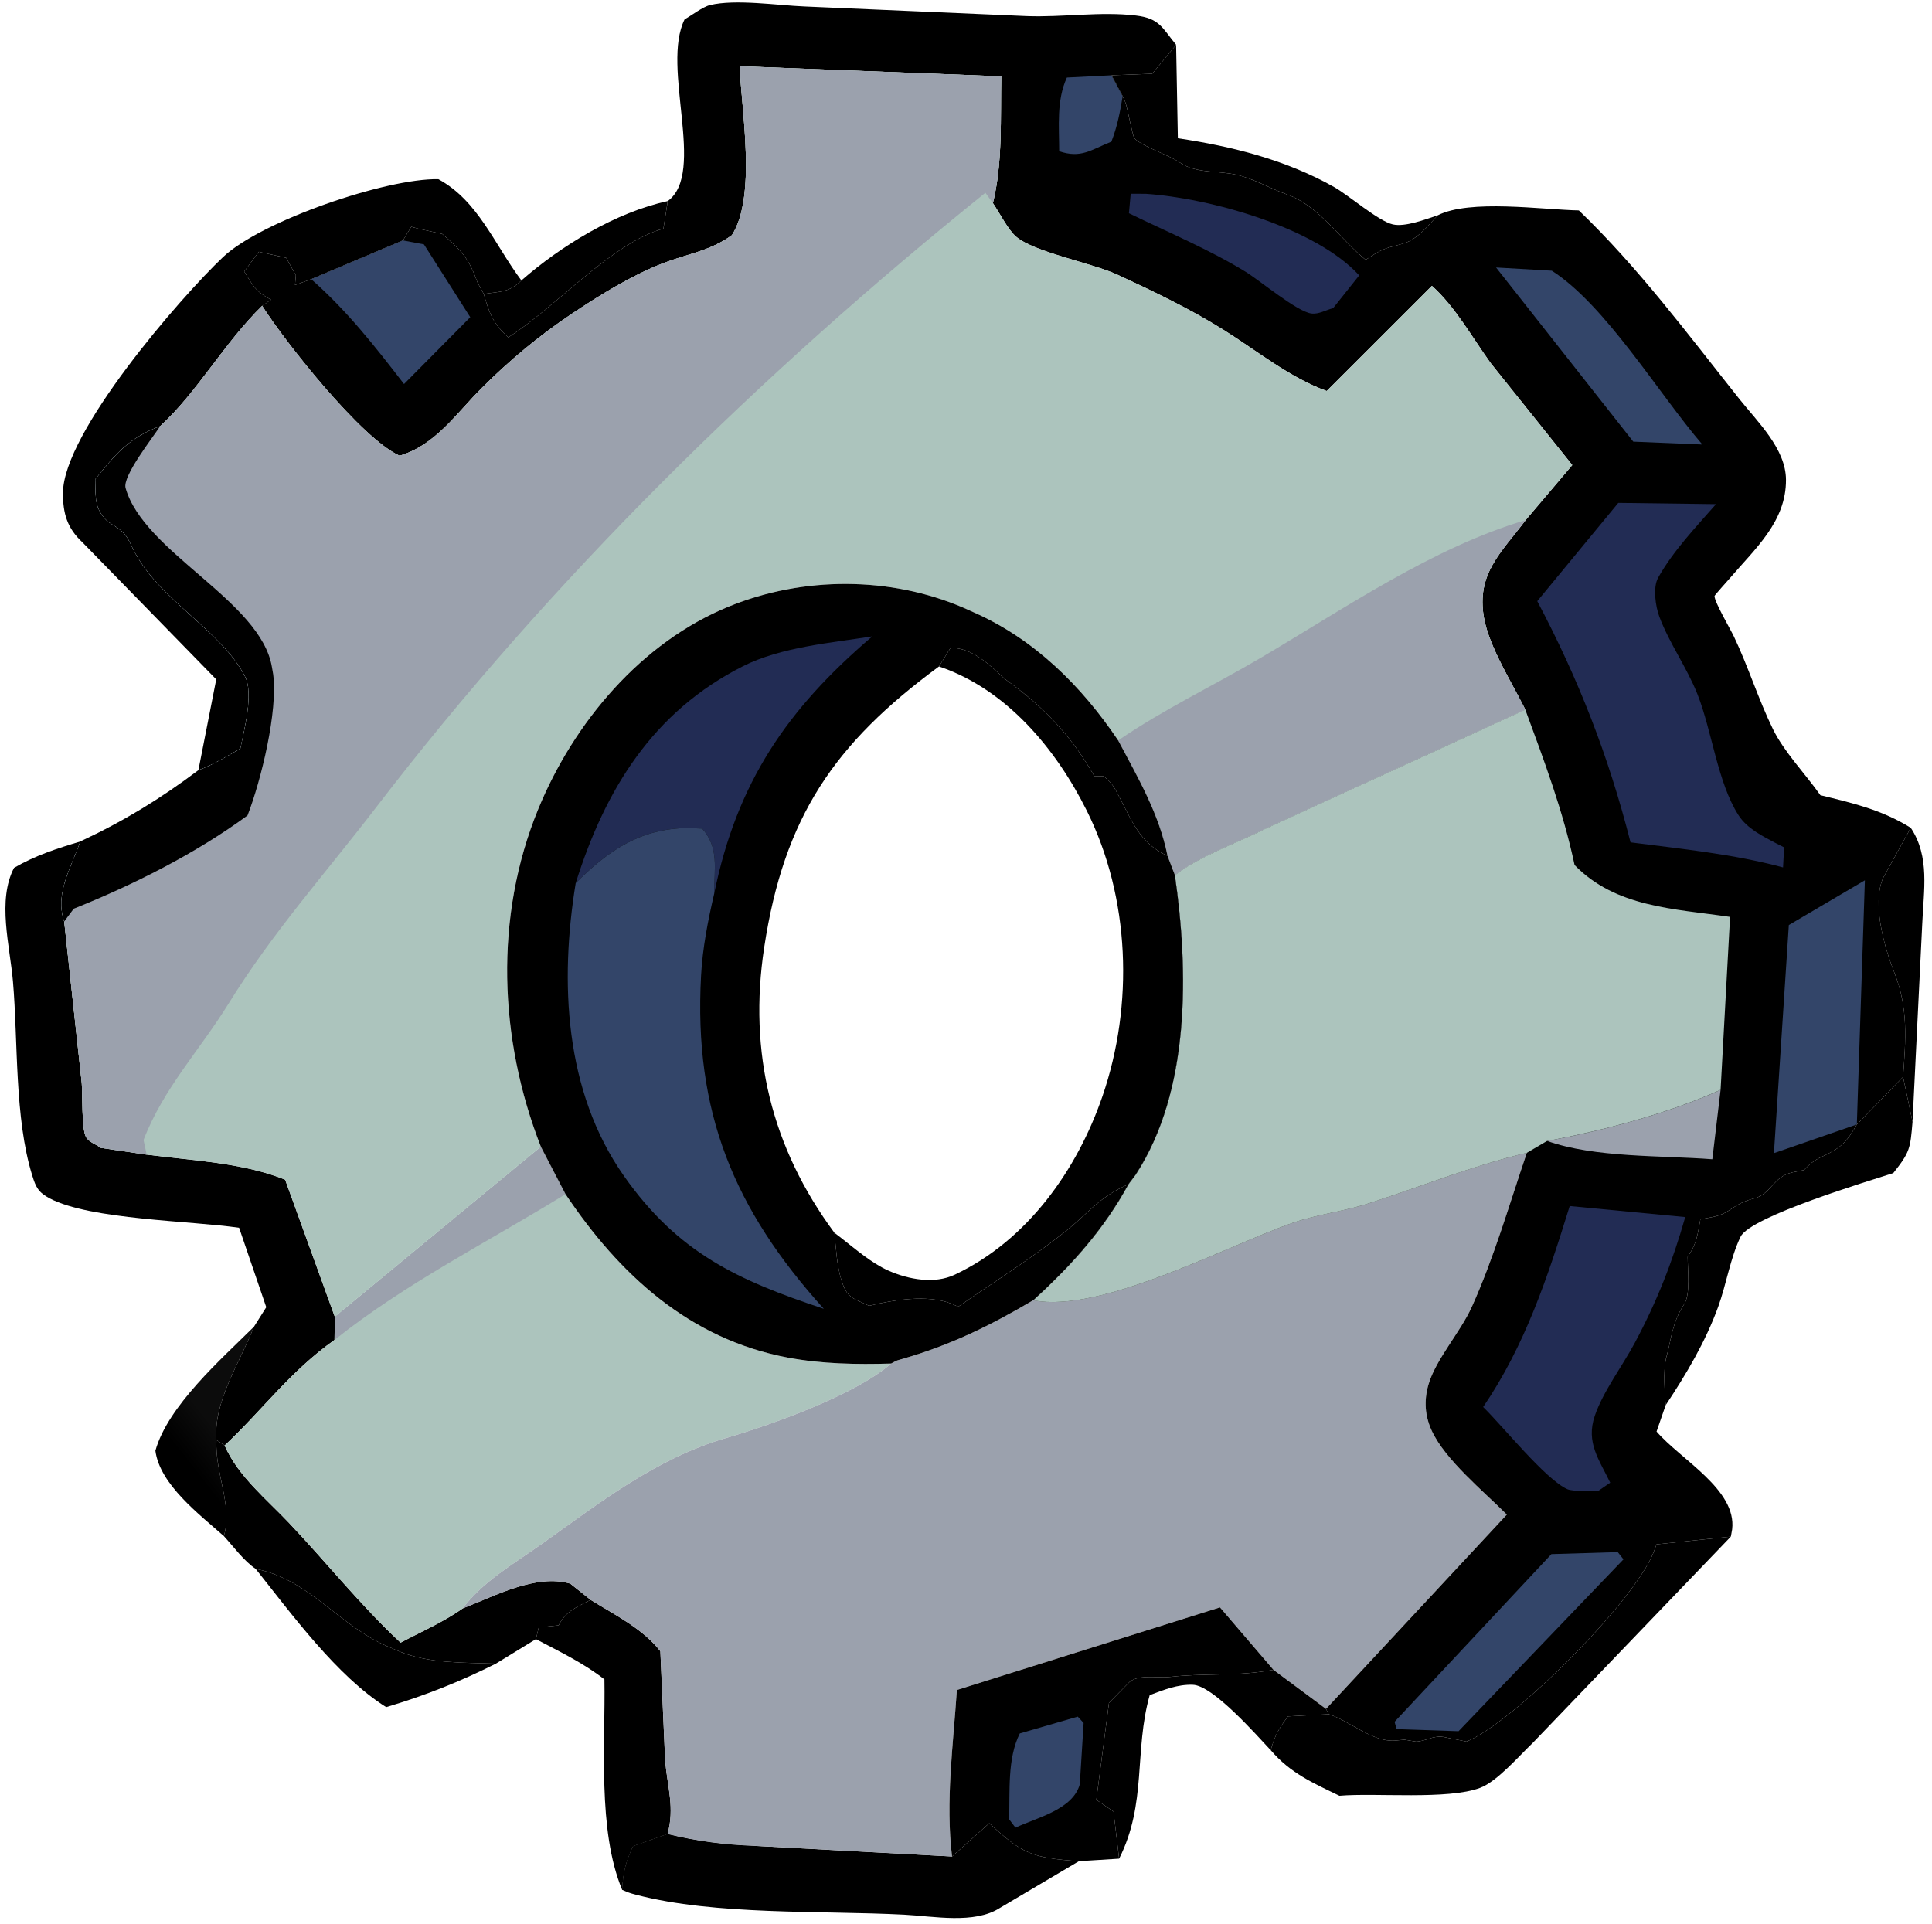 <svg width="249" height="248" viewBox="0 0 249 248" fill="none" xmlns="http://www.w3.org/2000/svg">
<path d="M246.265 106.707C248.747 110.43 247.921 114.767 247.744 119.059L246.49 144.602L245.272 138.819C245.611 134.015 245.961 129.984 244.17 125.429C242.898 122.193 241.225 116.55 242.691 113.179L246.265 106.707Z" fill="black"/>
<path d="M32.728 171.019C30.906 175.686 27.484 180.688 27.894 185.606C27.695 189.98 30.028 194.071 28.851 198.001C25.674 195.177 20.604 191.364 20.027 187C21.634 181.227 28.486 175.226 32.728 171.019Z" fill="url(#paint0_linear_1_249)"/>
<path d="M32.948 202.222C40.141 203.665 43.75 209.777 50.5 212.45L51.447 212.861C55.294 214.45 59.801 214.295 63.911 214.443C59.241 216.784 54.782 218.558 49.775 220.048C43.446 216.084 37.578 208.034 32.948 202.222Z" fill="black"/>
<path d="M239.314 144.944L245.272 138.819L246.49 144.602C246.205 148.058 246.152 148.52 244.007 151.213C240.897 152.223 225.601 156.802 224.331 159.412C223.022 162.103 222.485 165.569 221.45 168.423C219.801 172.97 217.334 177.117 214.673 181.13C214.559 179.142 214.326 177.085 214.716 175.12L215.005 174.005C215.472 171.84 215.809 169.992 217.067 168.099C217.892 166.858 217.507 163.606 217.51 162C218.3 160.85 218.627 159.975 218.885 158.623L219.149 157.168C220.486 156.914 221.691 156.809 222.834 156.028C223.987 155.241 224.709 154.834 226.094 154.474C228.31 153.898 228.478 151.702 230.995 151.12L232.5 150.821C233.21 150.073 233.795 149.57 234.741 149.138C237.165 148.032 237.998 147.271 239.314 144.944Z" fill="black"/>
<path d="M69.068 211.282L69.438 209.763L72 209.51C72.878 207.681 74.413 207.114 76.123 206.225C79.233 208.157 82.835 209.926 85.109 212.842L85.73 227C86.023 230.346 86.974 233.049 86.037 236.408L81.591 237.979C80.642 240.039 80.325 241.333 80.186 243.597C76.98 235.912 78.043 224.742 77.899 216.471C75.193 214.354 72.095 212.881 69.068 211.282Z" fill="black"/>
<path d="M27.894 185.606L28.952 186.324C30.692 190.314 34.342 193.225 37.297 196.353C42.096 201.436 46.516 206.967 51.625 211.737C54.269 210.339 57.212 209.058 59.636 207.32C63.843 205.704 69.056 202.845 73.5 204.131L76.123 206.225C74.413 207.114 72.878 207.681 72 209.51L69.438 209.763L69.068 211.282L63.911 214.443C59.801 214.295 55.294 214.45 51.447 212.861L50.5 212.45C43.75 209.777 40.141 203.665 32.948 202.222C31.437 201.218 30.093 199.35 28.851 198.001C30.028 194.071 27.695 189.98 27.894 185.606Z" fill="black"/>
<path d="M171.253 220.959C173.957 221.82 176.833 224.545 179.741 224.365L181 224.245L182.5 224.49C183.788 224.448 184.592 223.699 186.031 223.888L187 224.086L188.125 224.305L189 224.49C194.959 222.105 210.563 206.525 213.093 200.15L213.5 199.065L223.077 198.066L197.521 224.681C195.82 226.295 192.953 229.631 190.768 230.451C186.577 232.026 177.357 231.07 172.625 231.472C169.191 229.808 166.315 228.565 163.777 225.6C164.263 223.769 164.855 222.74 166.005 221.239L171.253 220.959Z" fill="black"/>
<path d="M122.702 239.298L127.5 235.012C131.753 238.955 133.012 239.491 139.054 239.905L128.862 245.933C125.566 248.047 120.358 246.996 116.525 246.799C105.848 246.248 92.195 246.897 82.022 244.242C81.027 243.982 80.994 243.94 80.186 243.597C80.325 241.333 80.642 240.039 81.591 237.979L86.037 236.408C89.925 237.351 93.332 237.786 97.314 237.932L122.702 239.298Z" fill="black"/>
<path d="M86.037 236.408C89.925 237.351 93.332 237.786 97.314 237.932C93.634 239.695 90.274 240.933 86.168 241.168L85.257 241.886C83.752 243.011 81.988 243.254 80.186 243.597C80.325 241.333 80.642 240.039 81.591 237.979L86.037 236.408Z" fill="black"/>
<path d="M25.569 99.283L27.869 87.572L10.649 69.933C8.645 68.069 8.105 66.187 8.116 63.533C8.145 55.753 23.213 38.381 28.748 33.138C33.666 28.479 49.759 22.966 56.5 23.099C61.629 25.894 63.691 31.458 67.197 36.152C65.594 37.724 64.53 37.555 62.351 37.895L61.558 36.444C60.408 33.302 59.598 32.404 56.993 30.156L53.878 29.469L53.005 29.233L51.934 30.991L40.109 35.99L38.023 36.739L38.127 35.5L36.892 33.239L33.358 32.456L31.475 35C32.657 36.897 32.911 37.554 34.93 38.633L33.786 39.431C28.975 44.111 25.394 50.601 20.636 54.937C16.613 56.45 14.861 58.557 12.282 61.786C12.367 64.015 12.079 65.525 13.891 67.219L15.017 67.949C16.291 68.794 16.515 69.454 17.174 70.795C20.36 77.276 28.644 81.294 31.614 87.254C32.717 89.468 31.441 94.225 30.982 96.5C29.214 97.504 27.484 98.583 25.569 99.283Z" fill="black"/>
<path d="M32.728 171.019L34.317 168.5L30.819 158.263C24.691 157.351 11.672 157.238 6.412 154.477C4.928 153.698 4.619 153.02 4.158 151.534C1.85 144.095 2.341 134.32 1.669 126.5C1.272 121.877 -0.378 116.06 1.809 111.862C4.593 110.254 7.299 109.384 10.356 108.465C9.11 111.984 7.069 115.181 8.274 118.775L10.536 139.603C10.646 141.026 10.506 145.391 11.056 146.5C11.416 147.226 12.352 147.474 13 147.961L18.903 148.834C24.719 149.592 31.308 149.858 36.75 152.065L43.149 169.731L43.116 172.715C37.37 176.789 33.926 181.655 28.952 186.324L27.894 185.606C27.484 180.688 30.906 175.686 32.728 171.019Z" fill="black"/>
<path d="M69.706 147.811L72.885 153.928C79.82 164.299 88.869 172.616 101.531 174.993C105.917 175.817 110.397 175.892 114.843 175.763C110.216 179.826 99.43 183.656 93.49 185.386C84.502 188.003 77.156 193.809 69.67 199.12C66.206 201.577 62.177 203.898 59.636 207.32C57.212 209.058 54.269 210.339 51.625 211.737C46.516 206.967 42.096 201.436 37.297 196.353C34.342 193.225 30.692 190.314 28.952 186.324C33.926 181.655 37.37 176.789 43.116 172.715L43.149 169.731L69.706 147.811Z" fill="#ACC4BD"/>
<path d="M69.706 147.811L72.885 153.928C62.937 160.061 52.249 165.425 43.116 172.715L43.149 169.731L69.706 147.811Z" fill="#9BA1AD"/>
<path d="M133.155 167.608C141.912 169.363 158.296 160.489 166.687 157.603C169.8 156.532 173.2 156.146 176.374 155.128C183.261 152.917 189.712 150.277 196.777 148.602C194.542 155.18 192.545 162.132 189.687 168.459C188.21 171.73 185.022 175.243 184.094 178.5C183.511 180.547 183.641 182.485 184.513 184.393C186.245 188.179 191.226 192.241 194.202 195.231L170.9 220.276L171.253 220.959L166.005 221.239C164.855 222.74 164.263 223.769 163.777 225.6C161.802 223.502 156.318 217.249 153.728 217.166C151.741 217.103 150.005 217.821 148.175 218.5C146.139 225.739 147.838 232.44 144.235 239.581L139.054 239.905C133.012 239.491 131.753 238.955 127.5 235.012L122.702 239.298L97.314 237.932C93.332 237.786 89.925 237.351 86.037 236.408C86.974 233.049 86.023 230.346 85.73 227L85.109 212.842C82.835 209.926 79.233 208.157 76.123 206.225L73.5 204.131C69.056 202.845 63.843 205.704 59.636 207.32C62.177 203.898 66.206 201.577 69.67 199.12C77.156 193.809 84.502 188.003 93.49 185.386C99.43 183.656 110.216 179.826 114.843 175.763C115.711 175.312 115.352 175.442 116.255 175.182C122.525 173.375 127.539 170.918 133.155 167.608ZM122.702 239.298L127.5 235.012C131.753 238.955 133.012 239.491 139.054 239.905L144.235 239.581C147.838 232.44 146.139 225.739 148.175 218.5C150.005 217.821 151.741 217.103 153.728 217.166C156.318 217.249 161.802 223.502 163.777 225.6C164.263 223.769 164.855 222.74 166.005 221.239L171.253 220.959L170.9 220.276L164.128 215.241L157.232 207.19L123.325 217.841C122.853 224.864 121.84 232.299 122.702 239.298Z" fill="#9BA1AD"/>
<path d="M122.702 239.298C121.84 232.299 122.853 224.864 123.325 217.841L157.232 207.19L164.128 215.241L170.9 220.276L171.253 220.959L166.005 221.239C164.855 222.74 164.263 223.769 163.777 225.6C161.802 223.502 156.318 217.249 153.728 217.166C151.741 217.103 150.005 217.821 148.175 218.5C146.139 225.739 147.838 232.44 144.235 239.581L139.054 239.905C133.012 239.491 131.753 238.955 127.5 235.012L122.702 239.298ZM164.128 215.241L163.108 215.406C158.942 216.048 154.954 215.675 150.843 216.149C149.061 216.354 146.481 215.704 145.356 217.027L142.928 219.5L141.297 231.995L143.51 233.5L144.235 239.581C147.838 232.44 146.139 225.739 148.175 218.5C150.005 217.821 151.741 217.103 153.728 217.166C156.318 217.249 161.802 223.502 163.777 225.6C164.263 223.769 164.855 222.74 166.005 221.239L171.253 220.959L170.9 220.276L164.128 215.241Z" fill="black"/>
<path d="M138.902 221.272L139.659 222.086L139.166 230C138.258 233.242 133.739 234.253 130.873 235.583L130.053 234.5C130.177 230.928 129.806 226.674 131.433 223.437L138.902 221.272Z" fill="#334569"/>
<path d="M164.128 215.241L170.9 220.276L171.253 220.959L166.005 221.239C164.855 222.74 164.263 223.769 163.777 225.6C161.802 223.502 156.318 217.249 153.728 217.166C151.741 217.103 150.005 217.821 148.175 218.5C146.139 225.739 147.838 232.44 144.235 239.581L143.51 233.5L141.297 231.995L142.928 219.5L145.356 217.027C146.481 215.704 149.061 216.354 150.843 216.149C154.954 215.675 158.942 216.048 163.108 215.406L164.128 215.241Z" fill="black"/>
<path d="M86.058 25.922C91.057 22.278 85.165 8.643 88.233 2.5C89.114 2.004 90.577 0.883 91.5 0.66C94.808 -0.14 100.275 0.705 103.703 0.838L132.283 2.078C136.92 2.257 141.841 1.458 146.404 2.007C149.439 2.372 149.768 3.571 151.579 5.778L151.804 17.826C158.788 18.866 165.778 20.618 171.97 24.128C173.845 25.191 177.648 28.495 179.5 28.926C181.095 29.298 183.739 28.263 185.301 27.754C189.432 25.657 198.705 27.026 203.487 27.125C211.155 34.485 217.548 43.098 224.153 51.407C226.524 54.388 230.161 57.841 230.181 61.837C230.209 67.228 226.236 70.686 222.898 74.586C222.766 74.74 220.973 76.735 220.971 76.825C220.951 77.57 222.998 81.057 223.466 82.038C225.326 85.942 226.63 90.16 228.5 93.984C229.947 96.941 232.7 99.776 234.616 102.5C238.834 103.528 242.537 104.383 246.265 106.707L242.691 113.179C241.225 116.55 242.898 122.193 244.17 125.429C245.961 129.984 245.611 134.015 245.272 138.819L239.314 144.944C237.998 147.271 237.165 148.032 234.741 149.138C233.795 149.57 233.21 150.073 232.5 150.821L230.995 151.12C228.478 151.702 228.31 153.898 226.094 154.474C224.709 154.834 223.987 155.241 222.834 156.028C221.691 156.809 220.486 156.914 219.149 157.168L218.885 158.623C218.627 159.975 218.3 160.85 217.51 162C217.507 163.606 217.892 166.858 217.067 168.099C215.809 169.992 215.472 171.84 215.005 174.005L214.716 175.12C214.326 177.085 214.559 179.142 214.673 181.13L213.5 184.525C216.662 188.187 223.845 192.003 223.244 197.131L223.077 198.066L213.5 199.065L213.093 200.15C210.563 206.525 194.959 222.105 189 224.49L188.125 224.305L187 224.086L186.031 223.888C184.592 223.699 183.788 224.448 182.5 224.49L181 224.245L179.741 224.365C176.833 224.545 173.957 221.82 171.253 220.959L170.9 220.276L194.202 195.231C191.226 192.241 186.245 188.179 184.513 184.393C183.641 182.485 183.511 180.547 184.094 178.5C185.022 175.243 188.21 171.73 189.687 168.459C192.545 162.132 194.542 155.18 196.777 148.602C189.712 150.277 183.261 152.917 176.374 155.128C173.2 156.146 169.8 156.532 166.687 157.603C158.296 160.489 141.912 169.363 133.155 167.608C138.057 163.159 142.265 158.479 145.445 152.641L146.311 151.5C153.459 140.649 153.194 125.072 151.421 112.805C154.62 110.331 159.28 108.706 162.957 106.882L196.584 91.47C194.859 88.014 191.895 83.339 191.246 79.608C190.258 73.93 193.472 71.232 196.624 67.046L202.639 59.947L192.133 46.822C189.781 43.569 187.528 39.493 184.548 36.848L170.989 50.399C166.187 48.656 162.017 45.225 157.696 42.521C153.337 39.792 148.675 37.562 144.011 35.406C140.734 33.891 133.286 32.518 130.947 30.5C129.899 29.596 128.793 27.381 127.966 26.182C129.241 20.976 128.935 15.191 129.036 9.844L95.327 8.541C95.59 14.456 97.512 25.38 94.327 30.32C91.506 32.364 88.64 32.71 85.5 33.918C81.422 35.486 77.288 38.05 73.667 40.472C69.492 43.264 65.659 46.456 62.108 50.003C58.735 53.371 56.108 57.39 51.5 58.747C46.613 56.557 36.878 44.27 33.786 39.431L34.93 38.633C32.911 37.554 32.657 36.897 31.475 35L33.358 32.456L36.892 33.239L38.127 35.5L38.023 36.739L40.109 35.99L51.934 30.991L53.005 29.233L53.878 29.469L56.993 30.156C59.598 32.404 60.408 33.302 61.558 36.444L62.351 37.895C64.53 37.555 65.594 37.724 67.197 36.152C72.33 31.663 79.358 27.367 86.058 25.922ZM143.253 9.709L144.693 12.399L145.058 13.241C145.295 13.852 145.98 17.597 146.205 17.831C147.26 18.926 150.621 19.952 152.114 20.985C154.15 22.395 157.125 21.972 159.5 22.561C161.734 23.114 163.773 24.332 165.939 25.095C169.905 26.494 172.768 30.832 176 33.49L177.256 32.693C178.608 31.854 179.532 31.808 180.995 31.35C182.703 30.815 184.111 29.023 185.301 27.754C183.739 28.263 181.095 29.298 179.5 28.926C177.648 28.495 173.845 25.191 171.97 24.128C165.778 20.618 158.788 18.866 151.804 17.826L151.579 5.778L148.5 9.51L143.253 9.709ZM67.197 36.152C65.594 37.724 64.53 37.555 62.351 37.895C63.059 40.404 63.562 41.71 65.5 43.49C71.516 39.688 78.333 31.853 84.904 29.648L85.5 29.49L86.058 25.922C79.358 27.367 72.33 31.663 67.197 36.152Z" fill="black"/>
<path d="M144.693 12.399C144.353 14.457 144.005 16.305 143.238 18.263C140.529 19.35 139.338 20.443 136.51 19.5C136.508 16.305 136.142 12.957 137.5 10L143.253 9.709L144.693 12.399Z" fill="#334569"/>
<path d="M199.392 147.069C206.706 145.72 214.999 143.521 221.753 140.481L220.688 149.43C214.14 148.927 205.52 149.253 199.392 147.069Z" fill="#9BA1AD"/>
<path d="M67.197 36.152C72.33 31.663 79.358 27.367 86.058 25.922L85.5 29.49L84.904 29.648C78.333 31.853 71.516 39.688 65.5 43.49C63.562 41.71 63.059 40.404 62.351 37.895C64.53 37.555 65.594 37.724 67.197 36.152Z" fill="black"/>
<path d="M145.726 24.979L147.665 24.985C155.902 25.531 169.542 29.318 175.176 35.5L171.814 39.726C170.876 39.954 169.956 40.543 169 40.41C167.127 40.15 162.378 36.162 160.507 35.016C155.805 32.135 150.463 29.913 145.5 27.49L145.726 24.979Z" fill="#222C54"/>
<path d="M51.934 30.991L54.637 31.5L60.608 40.889L52.072 49.503C48.325 44.644 44.73 40.05 40.109 35.99L51.934 30.991Z" fill="#334569"/>
<path d="M192.815 34.481L200 34.895C206.925 39.323 213.841 50.839 219.402 57.298L210.5 56.929L192.815 34.481Z" fill="#334569"/>
<path d="M143.253 9.709L148.5 9.51L151.579 5.778L151.804 17.826C158.788 18.866 165.778 20.618 171.97 24.128C173.845 25.191 177.648 28.495 179.5 28.926C181.095 29.298 183.739 28.263 185.301 27.754C184.111 29.023 182.703 30.815 180.995 31.35C179.532 31.808 178.608 31.854 177.256 32.693L176 33.49C172.768 30.832 169.905 26.494 165.939 25.095C163.773 24.332 161.734 23.114 159.5 22.561C157.125 21.972 154.15 22.395 152.114 20.985C150.621 19.952 147.26 18.926 146.205 17.831C145.98 17.597 145.295 13.852 145.058 13.241L144.693 12.399L143.253 9.709Z" fill="black"/>
<path d="M199.949 200.325L208.5 200.066L209.237 201L187.981 223.15L180 222.885L179.736 221.941L199.949 200.325Z" fill="#334569"/>
<path d="M230.548 119.237L240.35 113.469L239.314 144.944L228.627 148.643L230.548 119.237Z" fill="#334569"/>
<path d="M202.306 155.461L217.199 156.882C215.517 162.757 213.578 167.697 210.695 173.097C209.118 176.05 206.603 179.371 205.539 182.5C204.37 185.941 206.095 188.135 207.528 191.118L206 192.167C205.076 192.118 202.746 192.289 202 191.956C199.178 190.693 193.626 183.764 191.149 181.365C196.567 173.418 199.491 164.559 202.306 155.461Z" fill="#222C54"/>
<path d="M208.567 64.823L221.162 64.985C218.533 67.992 215.678 70.961 213.709 74.456C213.001 75.712 213.364 78.169 213.863 79.5C215.156 82.946 217.416 86.048 218.778 89.5C220.647 94.239 221.366 100.874 224.059 105.075C225.179 106.822 227.222 107.813 229.006 108.752L229.939 109.225L229.803 111.81C223.387 110.08 216.725 109.428 210.147 108.578C207.315 97.456 203.487 87.633 198.125 77.488L208.567 64.823Z" fill="#222C54"/>
<path d="M196.584 91.47C199.027 98.091 201.468 104.574 202.935 111.5C208.219 116.95 215.681 117.118 222.975 118.187L221.753 140.481C214.999 143.521 206.706 145.72 199.392 147.069L196.777 148.602C189.712 150.277 183.261 152.917 176.374 155.128C173.2 156.146 169.8 156.532 166.687 157.603C158.296 160.489 141.912 169.363 133.155 167.608C138.057 163.159 142.265 158.479 145.445 152.641L146.311 151.5C153.459 140.649 153.194 125.072 151.421 112.805C154.62 110.331 159.28 108.706 162.957 106.882L196.584 91.47Z" fill="#ACC4BD"/>
<path d="M33.786 39.431C36.878 44.27 46.613 56.557 51.5 58.747C56.108 57.39 58.735 53.371 62.108 50.003C65.659 46.456 69.492 43.264 73.667 40.472C77.288 38.05 81.422 35.486 85.5 33.918C88.64 32.71 91.506 32.364 94.327 30.32C97.512 25.38 95.59 14.456 95.327 8.541L129.036 9.844C128.935 15.191 129.241 20.976 127.966 26.182C128.793 27.381 129.899 29.596 130.947 30.5C133.286 32.518 140.734 33.891 144.011 35.406C148.675 37.562 153.337 39.792 157.696 42.521C162.017 45.225 166.187 48.656 170.989 50.399L184.548 36.848C187.528 39.493 189.781 43.569 192.133 46.822L202.639 59.947L196.624 67.046C193.472 71.232 190.258 73.93 191.246 79.608C191.895 83.339 194.859 88.014 196.584 91.47L162.957 106.882C159.28 108.706 154.62 110.331 151.421 112.805C153.194 125.072 153.459 140.649 146.311 151.5L145.445 152.641C142.265 158.479 138.057 163.159 133.155 167.608C127.539 170.918 122.525 173.375 116.255 175.182C115.352 175.442 115.711 175.312 114.843 175.763C110.397 175.892 105.917 175.817 101.531 174.993C88.869 172.616 79.82 164.299 72.885 153.928L69.706 147.811L43.149 169.731L36.75 152.065C31.308 149.858 24.719 149.592 18.903 148.834L13 147.961C12.352 147.474 11.416 147.226 11.056 146.5C10.506 145.391 10.646 141.026 10.536 139.603L8.274 118.775C7.069 115.181 9.11 111.984 10.356 108.465C15.926 105.867 20.661 102.981 25.569 99.283C27.484 98.583 29.214 97.504 30.982 96.5C31.441 94.225 32.717 89.468 31.614 87.254C28.644 81.294 20.36 77.276 17.174 70.795C16.515 69.454 16.291 68.794 15.017 67.949L13.891 67.219C12.079 65.525 12.367 64.015 12.282 61.786C14.861 58.557 16.613 56.45 20.636 54.937C25.394 50.601 28.975 44.111 33.786 39.431ZM69.706 147.811L72.885 153.928C79.82 164.299 88.869 172.616 101.531 174.993C105.917 175.817 110.397 175.892 114.843 175.763C115.711 175.312 115.352 175.442 116.255 175.182C122.525 173.375 127.539 170.918 133.155 167.608C138.057 163.159 142.265 158.479 145.445 152.641L146.311 151.5C153.459 140.649 153.194 125.072 151.421 112.805L150.473 110.323C149.399 104.908 146.668 100.271 144.113 95.44C139.387 88.421 133.307 82.38 125.5 78.932L124.189 78.343C114.71 74.268 103.507 74.285 93.978 78.163C82.631 82.78 73.965 93.123 69.387 104.241C63.67 118.122 64.28 133.953 69.706 147.811Z" fill="#ACC4BD"/>
<path d="M144.113 95.44C150.083 91.368 156.32 88.424 162.5 84.787C173.175 78.506 184.668 70.562 196.624 67.046C193.472 71.232 190.258 73.93 191.246 79.608C191.895 83.339 194.859 88.014 196.584 91.47L162.957 106.882C159.28 108.706 154.62 110.331 151.421 112.805L150.473 110.323C149.399 104.908 146.668 100.271 144.113 95.44Z" fill="#9BA1AD"/>
<path d="M33.786 39.431C36.878 44.27 46.613 56.557 51.5 58.747C56.108 57.39 58.735 53.371 62.108 50.003C65.659 46.456 69.492 43.264 73.667 40.472C77.288 38.05 81.422 35.486 85.5 33.918C88.64 32.71 91.506 32.364 94.327 30.32C97.512 25.38 95.59 14.456 95.327 8.541L129.036 9.844C128.935 15.191 129.241 20.976 127.966 26.182L127 24.849C98.068 48.133 71.138 74.536 48.5 104.038C41.862 112.69 35.215 120.059 29.426 129.419C25.756 135.354 21.064 140.285 18.5 146.949L18.903 148.834L13 147.961C12.352 147.474 11.416 147.226 11.056 146.5C10.506 145.391 10.646 141.026 10.536 139.603L8.274 118.775C7.069 115.181 9.11 111.984 10.356 108.465C15.926 105.867 20.661 102.981 25.569 99.283C27.484 98.583 29.214 97.504 30.982 96.5C31.441 94.225 32.717 89.468 31.614 87.254C28.644 81.294 20.36 77.276 17.174 70.795C16.515 69.454 16.291 68.794 15.017 67.949L13.891 67.219C12.079 65.525 12.367 64.015 12.282 61.786C14.861 58.557 16.613 56.45 20.636 54.937C25.394 50.601 28.975 44.111 33.786 39.431Z" fill="#9BA1AD"/>
<path d="M25.569 99.283C27.484 98.583 29.214 97.504 30.982 96.5C31.441 94.225 32.717 89.468 31.614 87.254C28.644 81.294 20.36 77.276 17.174 70.795C16.515 69.454 16.291 68.794 15.017 67.949L13.891 67.219C12.079 65.525 12.367 64.015 12.282 61.786C14.861 58.557 16.613 56.45 20.636 54.937C19.647 56.465 15.752 61.385 16.186 62.913C18.55 71.229 33.634 77.454 35.048 86L35.205 86.903C35.839 91.679 33.637 100.638 31.901 105.111C25.257 109.996 17.15 114.075 9.5 117.133L8.274 118.775C7.069 115.181 9.11 111.984 10.356 108.465C15.926 105.867 20.661 102.981 25.569 99.283Z" fill="black"/>
<path d="M69.706 147.811C64.28 133.953 63.67 118.122 69.387 104.241C73.965 93.123 82.631 82.78 93.978 78.163C103.507 74.285 114.71 74.268 124.189 78.343L125.5 78.932C133.307 82.38 139.387 88.421 144.113 95.44C146.668 100.271 149.399 104.908 150.473 110.323L151.421 112.805C153.194 125.072 153.459 140.649 146.311 151.5L145.445 152.641C142.265 158.479 138.057 163.159 133.155 167.608C127.539 170.918 122.525 173.375 116.255 175.182C115.352 175.442 115.711 175.312 114.843 175.763C110.397 175.892 105.917 175.817 101.531 174.993C88.869 172.616 79.82 164.299 72.885 153.928L69.706 147.811ZM121.02 85.906C107.501 95.853 101.04 105.323 98.489 122.132C96.435 135.664 99.432 147.957 107.546 158.911C107.745 160.918 107.843 163.061 108.436 164.994C109.173 167.392 109.927 167.306 112.007 168.319C115.143 167.559 119.505 166.831 122.594 168.035L123.5 168.432C128.181 165.196 133.174 162.068 137.598 158.5C140.181 156.417 141.457 154.6 144.621 153.035L145.445 152.641L146.311 151.5C153.459 140.649 153.194 125.072 151.421 112.805L150.473 110.323C146.918 108.71 145.92 105.886 144.188 102.585C143.531 101.332 143.362 101.015 142.25 100.052L141.047 100.057C138.386 95.373 135.189 91.797 130.887 88.54L129.5 87.51C127.481 85.682 125.404 83.519 122.51 83.5L121.02 85.906Z" fill="black"/>
<path d="M74.198 113.824C77.994 101.766 84.135 91.746 95.749 85.877C100.648 83.401 107.073 82.871 112.426 82.029C101.442 91.387 94.966 100.869 92.052 115.162C92.032 111.941 92.709 109.286 90.5 106.801L88.656 106.73C82.481 106.799 78.41 109.638 74.198 113.824Z" fill="#222C54"/>
<path d="M74.198 113.824C78.41 109.638 82.481 106.799 88.656 106.73L90.5 106.801C92.709 109.286 92.032 111.941 92.052 115.162C91.237 118.682 90.549 122.161 90.353 125.778C89.399 143.348 94.582 155.869 106.173 168.706C95.089 165.022 87.397 161.525 80.408 151.575C72.724 140.636 72.127 126.533 74.198 113.824Z" fill="#334569"/>
<path d="M121.02 85.906L122.51 83.5C125.404 83.519 127.481 85.682 129.5 87.51L130.887 88.54C135.189 91.797 138.386 95.373 141.047 100.057L142.25 100.052C143.362 101.015 143.531 101.332 144.188 102.585C145.92 105.886 146.918 108.71 150.473 110.323L151.421 112.805C153.194 125.072 153.459 140.649 146.311 151.5L145.445 152.641L144.621 153.035C141.457 154.6 140.181 156.417 137.598 158.5C133.174 162.068 128.181 165.196 123.5 168.432L122.594 168.035C119.505 166.831 115.143 167.559 112.007 168.319C109.927 167.306 109.173 167.392 108.436 164.994C107.843 163.061 107.745 160.918 107.546 158.911L108.39 159.556C110.267 161.016 112.315 162.813 114.5 163.782C117.141 164.954 120.46 165.532 123.055 164.307C132.404 159.891 138.817 150.834 142.099 141.275C146.138 129.51 145.657 115.718 140.063 104.489C136.098 96.528 129.704 88.837 121.02 85.906Z" fill="black"/>
<defs>
<linearGradient id="paint0_linear_1_249" x1="27.024" y1="183.301" x2="22.741" y2="186.671" gradientUnits="userSpaceOnUse">
<stop stop-opacity="0.953"/>
<stop offset="1"/>
</linearGradient>
</defs>
</svg>
